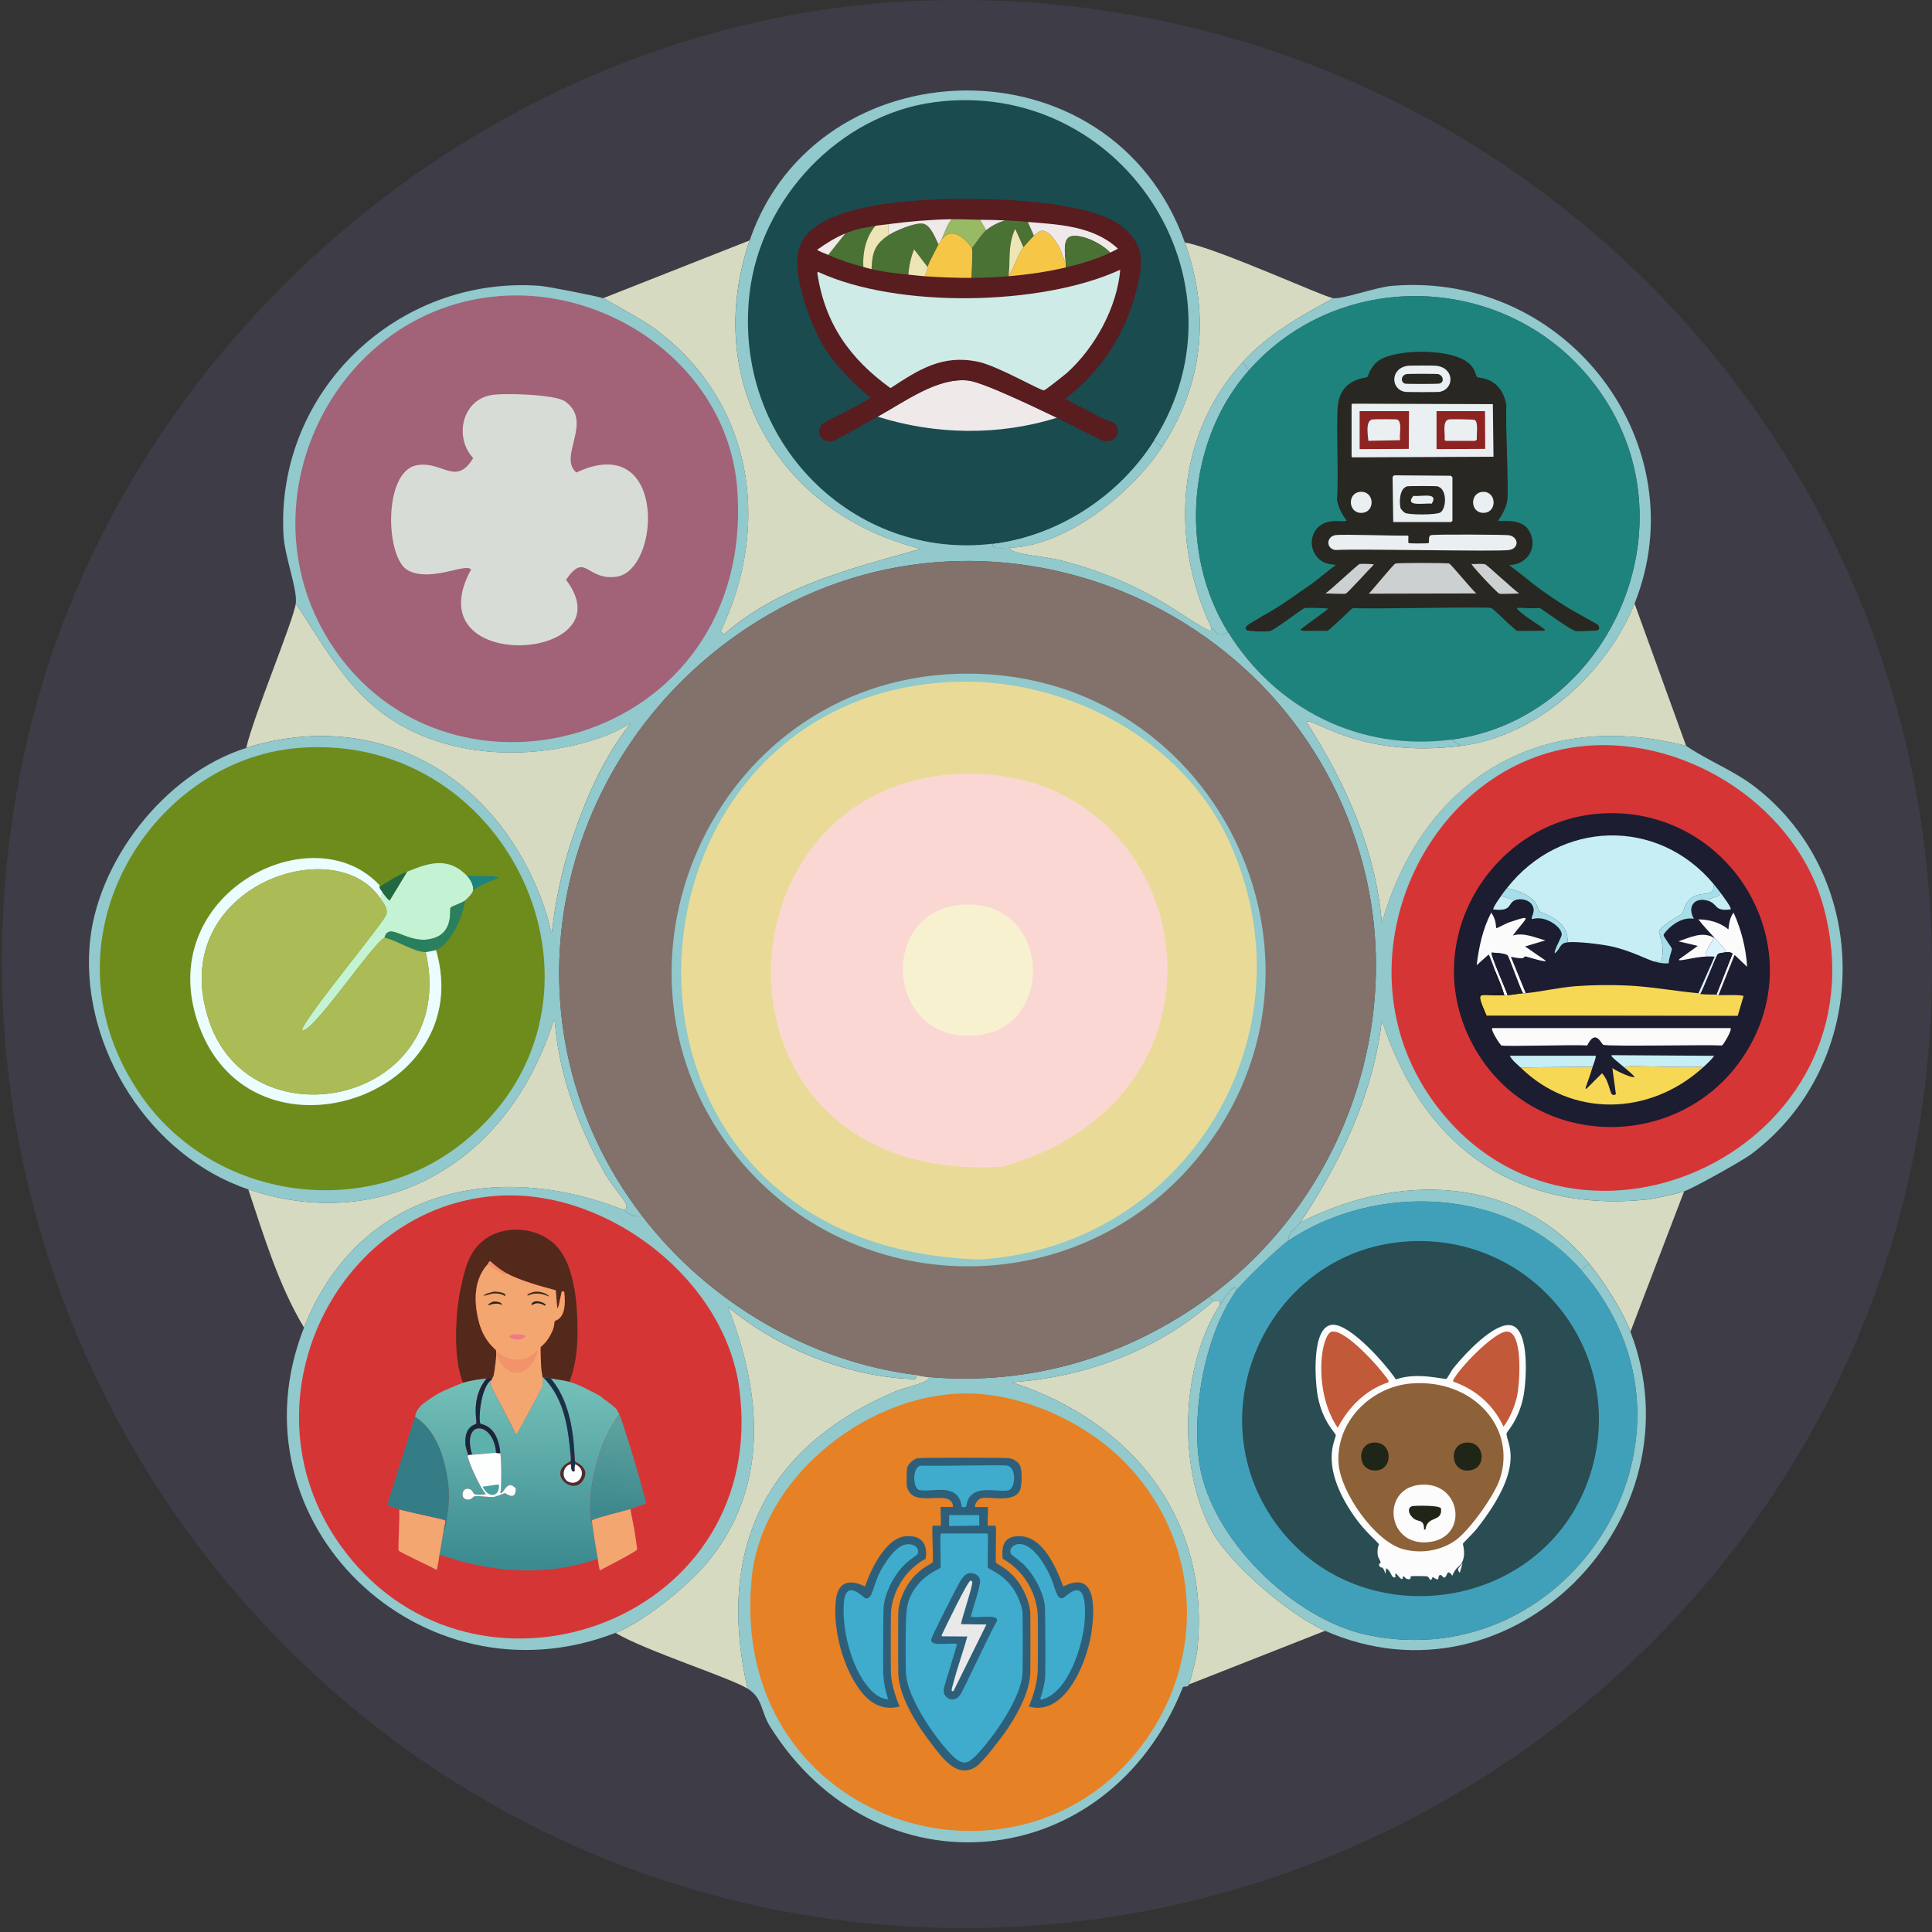 <?xml version="1.0" encoding="UTF-8"?>
<svg id="Calque_1" data-name="Calque 1" xmlns="http://www.w3.org/2000/svg" version="1.1" xmlns:xlink="http://www.w3.org/1999/xlink" viewBox="0 0 512 512"><rect x="0" y="0" width="512" height="512" fill="#333333" stroke="none"/>
  <defs>
    <style>
      .cls-1 {
        fill: #2d5f7b;
      }

      .cls-1, .cls-2, .cls-3, .cls-4, .cls-5, .cls-6, .cls-7, .cls-8, .cls-9, .cls-10, .cls-11, .cls-12, .cls-13, .cls-14, .cls-15, .cls-16, .cls-17, .cls-18, .cls-19, .cls-20, .cls-21, .cls-22, .cls-23, .cls-24, .cls-25, .cls-26, .cls-27, .cls-28, .cls-29, .cls-30, .cls-31, .cls-32, .cls-33, .cls-34, .cls-35, .cls-36, .cls-37, .cls-38, .cls-39, .cls-40, .cls-41, .cls-42, .cls-43, .cls-44, .cls-45, .cls-46, .cls-47, .cls-48, .cls-49, .cls-50, .cls-51, .cls-52, .cls-53, .cls-54, .cls-55, .cls-56, .cls-57, .cls-58, .cls-59, .cls-60, .cls-61 {
        stroke-width: 0px;
      }

      .cls-2 {
        fill: url(#Dégradé_sans_nom_37);
      }

      .cls-3 {
        fill: #f7d854;
      }

      .cls-4 {
        fill: #f17a84;
      }

      .cls-5 {
        fill: #fcfcfc;
      }

      .cls-6 {
        fill: #3e3c47;
      }

      .cls-7 {
        fill: #ddf3fb;
      }

      .cls-8 {
        fill: #abbb55;
      }

      .cls-9 {
        fill: #591c1f;
      }

      .cls-10 {
        fill: #99ba65;
      }

      .cls-11 {
        fill: #3b2e1f;
      }

      .cls-12 {
        fill: #1c1d31;
      }

      .cls-13 {
        fill: #8d6239;
      }

      .cls-14 {
        fill: #1f2517;
      }

      .cls-15 {
        fill: #ceebe7;
      }

      .cls-16 {
        fill: #22251e;
      }

      .cls-17 {
        fill: #d63536;
      }

      .cls-18 {
        fill: #91c9cc;
      }

      .cls-19 {
        fill: #194b4f;
      }

      .cls-20 {
        fill: #83716b;
      }

      .cls-21 {
        fill: url(#Dégradé_sans_nom_38);
      }

      .cls-22 {
        fill: #fbfbfb;
      }

      .cls-23 {
        fill: #e68125;
      }

      .cls-24 {
        fill: #206943;
      }

      .cls-25 {
        fill: #16324a;
      }

      .cls-26 {
        fill: #ebfdfe;
      }

      .cls-27 {
        fill: #f4a671;
      }

      .cls-28 {
        fill: #f6c746;
      }

      .cls-29 {
        fill: #347d87;
      }

      .cls-30 {
        fill: #cdd0d1;
      }

      .cls-31 {
        fill: #a26278;
      }

      .cls-32 {
        fill: #1e837d;
      }

      .cls-33 {
        fill: #282721;
      }

      .cls-34 {
        fill: #1d171b;
      }

      .cls-35 {
        fill: #f1936b;
      }

      .cls-36 {
        fill: #eaeff2;
      }

      .cls-37 {
        fill: #efe9e9;
      }

      .cls-38 {
        fill: #41a0b9;
      }

      .cls-39 {
        fill: #497234;
      }

      .cls-40 {
        fill: #4b2e2f;
      }

      .cls-41 {
        fill: #53291b;
      }

      .cls-42 {
        fill: #19273d;
      }

      .cls-43 {
        fill: #c4f3d4;
      }

      .cls-44 {
        fill: #3faccd;
      }

      .cls-45 {
        fill: #fdfefe;
      }

      .cls-46 {
        fill: #8e2422;
      }

      .cls-47 {
        fill: #c7eef5;
      }

      .cls-48 {
        fill: #47a1a0;
      }

      .cls-49 {
        fill: #d6dac1;
      }

      .cls-50 {
        fill: #d7ddd6;
      }

      .cls-51 {
        fill: #294d53;
      }

      .cls-52 {
        fill: #fbd7d4;
      }

      .cls-53 {
        fill: #29805f;
      }

      .cls-54 {
        fill: #c25938;
      }

      .cls-55 {
        fill: #5db1ac;
      }

      .cls-56 {
        fill: #e9db97;
      }

      .cls-57 {
        fill: #6e8c1c;
      }

      .cls-58 {
        fill: #e9e9e9;
      }

      .cls-59 {
        fill: #f7f1d0;
      }

      .cls-60 {
        fill: #a6deea;
      }

      .cls-61 {
        fill: #eee5b6;
      }
    </style>
    <linearGradient id="Dégradé_sans_nom_37" data-name="Dégradé sans nom 37" x1="137.17" y1="366.98" x2="136.52" y2="414.76" gradientUnits="userSpaceOnUse">
      <stop offset="0" stop-color="#73bfb8"/>
      <stop offset="1" stop-color="#3b8a8f"/>
    </linearGradient>
    <linearGradient id="Dégradé_sans_nom_38" data-name="Dégradé sans nom 38" x1="165.83" y1="378.21" x2="163.5" y2="401.35" gradientUnits="userSpaceOnUse">
      <stop offset="0" stop-color="#5ba19e"/>
      <stop offset="1" stop-color="#3d888d"/>
    </linearGradient>
  </defs>
  <path class="cls-6" d="M241.57.3c150.24-7.17,274.5,112.96,270.33,263.77-3.87,139.99-122.77,250.19-262.68,246.83C89.83,507.07-27.16,358.35,6.22,200.66,29.46,90.89,129.53,5.65,241.57.3Z"/>
  <g>
    <path class="cls-49" d="M198.65,63.72c-12.73,37.37,7.86,72.31,45.37,81.73-18.27,5.19-37.59,9.82-52.21,22.69l-.82-.82c13.85-28.97,8.28-62.26-18.86-81.18-1.29-.9-11.63-6.87-12.3-7.11q19.41-7.65,38.81-15.31Z"/>
    <path class="cls-49" d="M323.29,345.81c-10.41,15.9-11.24,43.29-2.19,59.86,4.92,9.01,20.74,22.42,30.07,26.51q-18.04,7.11-36.08,14.21c.63-1.74,2.01-7.37,2.19-9.02,3.71-34.59-17.23-60.73-49.2-71.07,19.53-1.28,38.84-8.48,53.57-21.59.59.26,1.9-.62,1.64,1.09Z"/>
    <path class="cls-49" d="M65.26,198.2c1.85-8.28,12.63-33.99,13.12-38.27,6.7,10.01,12.47,20.84,22.14,28.43,15.23,11.95,37.1,13.42,55.21,8.2,15.56-4.48,13.3-10.55,4.1,6.29-4.26,7.79-8.93,20.33-10.93,28.97-5.31,22.9.82,18.03-8.75-1.09-14.37-28.72-43.8-42.31-74.9-32.53Z"/>
    <path class="cls-49" d="M446.84,197.66c-38.88-9.96-69.84,9-80.64,47.01-1.58-19.33-9.57-37.11-19.95-53.3.93-1.88,13.57,9.79,41,6.29,20.06-2.56,38.51-19.21,45.92-37.72q6.83,18.86,13.67,37.72Z"/>
    <path class="cls-49" d="M446.3,315.74q-7.11,18.59-14.21,37.17c-2.24-5.83-6.96-13.18-10.93-18.04-19.28-23.62-50.82-24.09-76.54-10.93,10.84-16.33,19.27-33.93,21.59-53.57,10.59,32.82,34.82,51.02,69.97,47.56,2.17-.21,7.93-1.48,10.11-2.19Z"/>
    <path class="cls-49" d="M165.3,320.66c-34.08-13.54-70.44-5.13-84.74,31.16-6.77-11.3-10.59-24.19-14.76-36.63,32.18,10.83,62.27-3.55,76.54-33.62,7.18-15.13,2.8-15.26,6.56,1.09,2.23,9.69,6.51,19.82,11.48,28.43,3.05,5.29,7.42,8.57,4.92,9.57Z"/>
    <path class="cls-49" d="M242.93,364.39c.17.02.77.33,3.28.55-.13,1.67-5.88,2.49-9.02,3.83-34.61,14.77-47.41,42.04-39.09,78.72-5.07-3.07-26.89-9.95-34.99-14.76,7.45-2.9,18.88-12.19,24.05-18.31,16.84-19.96,14.87-45.03,5.74-68.06,13.44,11.19,32.34,18.72,49.75,19.13l.27-1.09Z"/>
    <g>
      <path class="cls-18" d="M307.99,118.39c-8.02,12.33-25.43,26.33-40.45,26.79-2.8.09-4.87.37-4.37-1.09,17.29-2.13,33.4-12.69,42.64-27.33l2.19,1.64Z"/>
      <path class="cls-49" d="M353.36,79.03c-8.82,4.78-17.23,9.47-24.05,16.95-17.82,19.53-19.28,47.24-8.2,70.52-.05-.02-.06.92-.82.55-7.27-3.55-16.36-12.68-39.36-18.59-4.61-1.18-12.93-1.44-13.39-3.28,15.03-.46,32.43-14.46,40.45-26.79,10.95-16.83,12.77-35.24,6.01-54.12,8.19,1.33,36.82,14.45,39.36,14.76Z"/>
    </g>
    <g>
      <path class="cls-18" d="M433.18,159.94c-7.42,18.51-25.86,35.16-45.92,37.72l-2.73-1.64c42.89-5.56,66.46-59.7,36.63-95.94-22.93-27.86-66.21-29.08-90.2-1.91l-1.64-2.19c6.82-7.48,15.24-12.17,24.05-16.95,2.43.3,11.26-2.92,15.58-3.28,46.93-3.86,80.93,42.53,64.23,84.19Z"/>
      <path class="cls-18" d="M330.95,98.16c-16.46,18.64-18.56,48.42-5.47,69.43-3.84,1.5-2.83-.43-4.37-1.09-11.08-23.28-9.62-50.99,8.2-70.52l1.64,2.19Z"/>
      <g>
        <path class="cls-32" d="M384.52,196.02c-24.09,3.12-46.31-8.01-59.04-28.43-13.1-21.01-11-50.79,5.47-69.43,24-27.17,67.27-25.94,90.2,1.91,29.83,36.24,6.26,90.38-36.63,95.94Z"/>
        <g>
          <path class="cls-33" d="M405.97,142.4c.92,4.01-2.01,7.26-6.02,7.35,1.26.99,2.57,1.95,3.82,2.95,1.43,1.14,2.79,2.28,4.28,3.36,2.29,1.66,4.67,3.24,7.06,4.74,2.44,1.54,7.93,4.41,8.27,4.74.43.42.64,1.17,0,1.5-.25.13-5.39.27-5.67.23-1.45-.22-7.9-5.06-9.61-6.13-5.78.28-7.65-.95-4.63,1.5,1.84,1.49,3.95,2.68,5.84,4.11.29.59-.41.36-1.39.41-.75.03-5.67.08-5.96,0-.14-.04-1.93-1.69-2.26-1.97-.67-.57-4.12-3.97-4.46-4.05-1.78-.44-31.88.34-36.68,0-.35.09-2.76,2.55-3.3,3.01-.47.41-3.19,2.95-3.41,3.01-.26.06-2.78,0-3.53,0-1.73-.01-3.94.22-3.59-.41,2.38-1.88,4.93-3.53,7.29-5.44-.86-.22-5.86-.28-6.31-.17-.54.13-7.96,5.89-9.26,6.13-.36.07-6.17.25-6.31-.52-.46-.99,2.19-2.03,4.28-3.41,3.77-2.03,7.28-4.47,10.76-6.94.88-.63,1.79-1.2,2.66-1.85,2.07-1.56,4.04-3.26,6.13-4.8,0-.32-3.47.34-5.44-2.84-1.27-2.05-1.2-4.57.23-6.54,2.58-3.56,7.9-1.7,8.1-2.43-1.24-1.6-2.16-3.44-2.55-5.44.49-5.88-.25-20.46.23-25,.78-7.27,7.32-7.25,7.81-7.58.23-.16.76-2.93,3.24-4.51,4.76-3.04,20.46-3.27,24.36,1.56,1.04,1.28,1.32,2.85,1.45,2.95.47.35,6.43-.16,7.81,7.46-.31,5.49.68,21.64.23,25.34-.18,1.47-1.46,4-2.43,5.21.19.67,7.55-1.48,8.91,4.46Z"/>
          <path class="cls-36" d="M369.46,125.96q7.52.06,15.04.12l.41.41v11.57l-.41.29h-15.28q-.09-5.99-.17-11.98l.41-.41Z"/>
          <g>
            <g>
              <g>
                <path class="cls-30" d="M369.81,149.34c.68-.2,13.55-.2,14.23,0,.52.15,6.13,7.13,7.23,7.93q-14.26.03-28.53.06c.94-.9,6.55-7.84,7.06-7.99Z"/>
                <path class="cls-30" d="M360.32,149.46c.24-.07,3.73-.06,3.76.17-1.01.95-6.94,7.56-7.46,7.7-.6.15-4.32-.07-5.38-.06,1.31-.79,8.51-7.65,9.08-7.81Z"/>
              </g>
              <path class="cls-30" d="M389.95,149.46c.94.1,2.97-.19,3.7.12.55.23,7.64,6.86,8.97,7.7-.96-.01-4.75.21-5.27.06-.52-.15-6.77-6.74-7.41-7.87Z"/>
            </g>
            <g>
              <path class="cls-36" d="M353.84,141.82c1.8-.3,15.7.21,19.33.12.18.13-.07,1.84.12,1.97.22.15,5.11.15,5.32,0,.22-.15-.2-1.86.58-2.08.99-.29,19.58-.14,20.6,0,2.69.38,2.92,3.51.12,3.93-3.24.49-38.93-.37-46.06,0-2.48-.4-2.36-3.54,0-3.93Z"/>
              <g>
                <path class="cls-36" d="M360.32,130.36c3.92-.46,4.26,5.26.69,5.55-3.73.31-4.05-5.16-.69-5.55Z"/>
                <path class="cls-36" d="M392.84,130.36c3.78-.3,4.01,5.37.46,5.55-3.72.19-3.88-5.28-.46-5.55Z"/>
                <g>
                  <path class="cls-36" d="M373.17,96.92c.46-.06,6.88-.06,7.41,0,5.02.57,4.86,6.34.81,6.94-.44.07-8.44.07-8.91,0-4.01-.55-4.16-6.32.69-6.94Z"/>
                  <path class="cls-33" d="M372.82,99.12c.4-.07,7.81-.07,8.22,0,1.42.25,1.88,2.22.35,2.55-.44.09-8.59.11-9.03,0-1.22-.31-1.17-2.26.46-2.55Z"/>
                </g>
                <g>
                  <path class="cls-36" d="M358.47,106.98q18.57.06,37.15.12l.17,13.94q-18.66.09-37.32.17l-.29-.17v-13.89l.29-.17Z"/>
                  <g>
                    <path class="cls-46" d="M360.32,108.95h13.08l-.06,10.01q-6.51.03-13.02.06v-10.07Z"/>
                    <path class="cls-36" d="M363.68,111.15c.32-.06,6.16-.07,6.48,0,1.58.35.59,4.22.87,5.5l-8.39.17c-.13-1.44-.85-5.29,1.04-5.67Z"/>
                  </g>
                  <g>
                    <path class="cls-46" d="M380.69,108.95h12.85l.06,10.01q-6.45.03-12.9.06v-10.07Z"/>
                    <path class="cls-36" d="M383.93,111.15c.46-.1,6.51-.02,6.83.12,1.15.5.44,4.02.64,5.15l-.41.41h-7.87l-.29-.29c.24-1.32-.73-4.98,1.1-5.38Z"/>
                  </g>
                </g>
                <g>
                  <path class="cls-33" d="M373.05,128.86c.38-.07,7.37-.07,7.75,0,2.81.52,2.55,5.9.93,6.94-1.08.69-8.22.68-9.37.12-.34-.17-1.13-.96-1.22-1.33-.34-1.57-.3-5.31,1.91-5.73Z"/>
                  <path class="cls-36" d="M374.56,131.4c1.81.32,6.87-1.14,4.86,2.08-1.7-.25-7.43,1-4.86-2.08Z"/>
                </g>
              </g>
            </g>
          </g>
        </g>
      </g>
    </g>
    <g>
      <path class="cls-19" d="M305.8,116.75c-9.25,14.64-25.35,25.21-42.64,27.33-36.79,4.52-69.14-26.97-64.51-66.42,2.94-25.02,23.77-47.22,48.93-50.57,49.44-6.58,85,47.24,58.22,89.66Z"/>
      <g>
        <path class="cls-37" d="M280.1,110.71c-15.35,4.81-32.22,4.55-47.53-.29,7.25-3.99,15.73-10.39,23.91-9.59,4.09.4,18.9,7.66,23.62,9.88Z"/>
        <g>
          <path class="cls-9" d="M280.1,110.71c-4.72-2.22-19.53-9.48-23.62-9.88-8.18-.8-16.66,5.6-23.91,9.59-1.86,1.03-11.06,6.39-12.14,6.54-3.29.45-4.17-3.09-2.47-4.65.53-.49,10.99-5.46,12.72-6.9-4.47-3.81-8.92-8.08-12.06-13.08-3.86-6.12-9.71-21.41-6.25-28.05,4.71-9.03,23.42-10.65,32.48-11.26,12.09-.82,42.92-.6,52.47,6.98,6.43,5.1,5.54,10.18,3.71,17.37-2.87,11.26-9.48,21.32-18.75,28.34,3.58,1.92,7.22,3.73,10.83,5.6.45.23,1.6.43,2.03.73,2.13,1.48.98,5.69-2.76,4.8-.67-.16-10.4-5.22-12.28-6.1Z"/>
          <g>
            <path class="cls-15" d="M296.88,71.47c-.84,9.96-6.69,20.65-14.1,27.32-.66.59-5.72,4.6-6.1,4.65-.94.13-12.21-6.45-17.44-7.56-9.48-2.01-15.68,2.02-23.25,6.98-10.81-7.81-17.46-17.21-19.4-30.59l.22-.22c20.8,9.71,59.19,9.09,80.08-.58Z"/>
            <path class="cls-39" d="M248.7,64.78c-.96,1.96-2.16,3.92-2.91,5.96l-3.56-4.65c-.84,2.14-1.34,4.4-1.53,6.69-3.89-.39-5.85-.61-9.74-1.45.16-4.34.8-6.59,4.51-9.01,1.86-1.22,7.02-3.38,9.08-3.05,2.05.32,3.35,3.88,4.14,5.52Z"/>
            <path class="cls-39" d="M272.39,58.82l1.6,3.63c-.16.14-2.58,2.8-2.76,3.05q-1.09-2.43-2.18-4.87c-2.09,4.47-1.26,9.05-1.74,11.99-.03.18.02.39,0,.58-3.32.28-6.55.43-9.88.44.09-1.3.39-7.24.15-7.85.96-1.3,2.65-3.82,3.78-4.8,1.35-1.16,3.25-2.08,4.94-2.62,2.18.1,3.96.26,6.1.44Z"/>
            <path class="cls-28" d="M257.57,65.8c.24.61-.05,6.55-.15,7.85-4.11,0-8.26-.15-12.35-.44.72-1.6.68-2.35.73-2.47.75-2.04,1.95-4,2.91-5.96.19-.38.54-.78.73-1.16,3.31-4.78,7.95,1.7,8.14,2.18Z"/>
            <path class="cls-28" d="M282.42,69.43c.03.48-.02.97,0,1.45-4.96,1.17-10.04,1.89-15.12,2.33.02-.19-.03-.4,0-.58.18.04.35-.07.44-.22,1.24-2.23,1.96-4.79,3.49-6.9.18-.25,2.6-2.91,2.76-3.05,1.52-1.29,2.16-1.87,4-.58.72.5,2.26,2.74,2.69,3.56.74,1.41,1.15,3.46,1.74,4Z"/>
            <path class="cls-39" d="M231.99,59.84c-2.53,3.01-3.42,7.04-3.2,10.9-3.28-.85-6.21-1.8-9.3-3.2l4.51-5.67c3.14-1.29,4.72-1.47,7.99-2.03Z"/>
            <path class="cls-37" d="M294.2,66.96c-2.03-2.29-7.27-4.93-10.25-4.36-2.48.48-1.66,5.02-1.53,6.83-.59-.54-1.01-2.59-1.74-4-.43-.82-1.97-3.06-2.69-3.56-1.84-1.29-2.48-.71-4,.58l-1.6-3.63c8.24.68,17.44,1.07,23.84,7.05-.01.13-1.76.95-2.03,1.09Z"/>
            <path class="cls-39" d="M294.2,66.96c-3.49,1.71-7.99,3.03-11.77,3.92-.02-.48.03-.97,0-1.45-.13-1.81-.95-6.35,1.53-6.83,2.97-.57,8.21,2.07,10.25,4.36Z"/>
            <path class="cls-10" d="M259.75,58.24l1.6,2.76c-1.13.97-2.82,3.5-3.78,4.8-.19-.48-4.83-6.96-8.14-2.18.9-1.82,1.4-3.91,2.76-5.52,2.53-.05,5.04.11,7.56.15Z"/>
            <path class="cls-61" d="M235.48,59.41v2.91c-3.71,2.43-4.34,4.67-4.51,9.01-.77-.17-1.44-.39-2.18-.58-.22-3.86.67-7.89,3.2-10.9,1.15-.2,2.33-.28,3.49-.44Z"/>
            <path class="cls-37" d="M252.19,58.1c-1.36,1.61-1.86,3.7-2.76,5.52-.19.38-.54.78-.73,1.16-.79-1.64-2.09-5.2-4.14-5.52-2.06-.32-7.22,1.83-9.08,3.05v-2.91c5.58-.74,11.08-1.19,16.71-1.31Z"/>
            <path class="cls-61" d="M245.8,70.74c-.05.13,0,.87-.73,2.47-1.47-.1-2.9-.29-4.36-.44.18-2.29.68-4.55,1.53-6.69l3.56,4.65Z"/>
            <path class="cls-37" d="M224,61.88l-4.51,5.67c-.36-.16-2.93-1.13-2.91-1.38,2.36-1.67,4.74-3.19,7.41-4.29Z"/>
            <path class="cls-37" d="M266.29,58.39c-1.69.53-3.6,1.46-4.94,2.62l-1.6-2.76c2.21.03,4.33.04,6.54.15Z"/>
            <path class="cls-61" d="M271.23,65.51c-1.53,2.11-2.25,4.68-3.49,6.9-.08.15-.25.26-.44.22.49-2.94-.35-7.53,1.74-11.99q1.09,2.43,2.18,4.87Z"/>
          </g>
        </g>
      </g>
    </g>
    <g>
      <path class="cls-18" d="M432.08,352.91c18.99,49.47-31.33,101.04-80.91,79.27-9.32-4.09-25.14-17.51-30.07-26.51-9.06-16.57-8.22-43.96,2.19-59.86,2.07-3.16,4.11-5.91,4.37-3.83-8.33,11.72-11.86,31.61-9.84,45.65,2.9,20.1,24.95,41.51,44.55,45.65,54.09,11.42,94.72-53.25,56.58-96.76l2.19-1.64c3.97,4.86,8.69,12.21,10.93,18.04Z"/>
      <path class="cls-18" d="M421.15,334.87l-2.19,1.64c-19.17-21.87-54.18-23.33-77.63-7.65.54-3.1,1.86-2.79,3.28-4.92,25.72-13.16,57.25-12.68,76.54,10.93Z"/>
      <g>
        <path class="cls-38" d="M418.96,336.51c38.14,43.51-2.49,108.18-56.58,96.76-19.6-4.14-41.66-25.55-44.55-45.65-2.02-14.04,1.51-33.92,9.84-45.65,1.53-2.15,11.36-11.58,13.67-13.12,23.45-15.68,58.46-14.22,77.63,7.65Z"/>
        <g>
          <path class="cls-51" d="M373.58,328.95c33.85-1.72,58.75,31.04,47.36,63.22-12.5,35.3-60.92,41.79-82.82,11.59-21.74-29.98-1.5-72.94,35.46-74.81Z"/>
          <path class="cls-5" d="M387.61,414.22l-.76,2.59c-1.02-1.18-.08-1.31.76-2.59Z"/>
          <g>
            <path class="cls-5" d="M352.99,351.07c4.73-.4,14.35,10.56,16.93,14.49,5.67-2.04,12.79.09,13.42-.15.18-.07,1.12-1.98,2.06-3.13,2.7-3.31,10.52-11.88,15.02-11.06,5.14.94,4.05,15.32,3.28,18.99-1.32,6.33-4.32,9.09-4.42,9.61-.44,2.26,5.84,7.93-7.93,25.32-1.14,1.44-3.6,3.7-3.66,3.97-.06.27.99,2.99-.46,5.34-.37.6-1.46.88-2.36,3.13-1.9-2.82-1.15,2.23-2.9-.15-1.5-.34.18,2.32-2.29.46-.74,1.84-.65.09-1.53-.15-.21-.06-4.1-.12-4.27,0-.22.15.37,1.19-1.22.61-.41-.15-.76-1.36-.99.08-.58.53-2.32-3.06-1.83-.46-1.22.5-1.09-1.75-2.52-2.36l-.15,1.53c-.72-2.35-1.1-1.55-1.37-1.83-.81-.83.08-1.07.08-1.14-.03-.66-.66-1.31-.76-1.98-.27-1.86.32-2.75.31-2.9-.07-.49-3.56-3.15-6.56-7.47-9.54-13.74-4.76-20.36-4.88-21.51-.06-.56-3.41-3.44-4.73-10.07-.74-3.72-1.87-18.67,3.74-19.14Z"/>
            <path class="cls-54" d="M352.99,352.9c3.6-.67,13.04,9.88,15.02,13.04l-.08.38c-6.08,2.04-10.47,6.48-13.42,12.05-3.62-5.24-4.85-12.75-4.19-18.99.15-1.46.94-6.16,2.67-6.48Z"/>
            <path class="cls-54" d="M399.05,352.9c4.72-.58,3.73,13.66,2.97,17.16-.54,2.49-1.97,5.99-3.58,8.01-2.63-5.7-7.34-9.86-13.27-11.9l-.08-.38c1.73-3.39,10.63-12.48,13.96-12.89Z"/>
            <g>
              <path class="cls-13" d="M374.04,366.63c16.27-1.28,28.01,11.72,23.41,25.4-1.46,4.34-8.05,13.62-11.82,16.24-3.96,2.76-9.07,3.52-13.73,2.29-7.54-1.99-16.6-15.09-17.16-22.65-.82-11.06,8.53-20.43,19.29-21.28Z"/>
              <path class="cls-14" d="M388.22,382.34c4.98-.73,5.94,6.04,1.98,7.17-5.63,1.61-6.64-6.48-1.98-7.17Z"/>
              <path class="cls-14" d="M363.67,382.34c5.31-.74,5.72,6.75,1.37,7.32-5.27.69-5.7-6.72-1.37-7.32Z"/>
              <g>
                <path class="cls-5" d="M376.48,393.47c10.65-.82,12.72,13.4,2.9,15.1-11.92,2.06-13.74-14.26-2.9-15.1Z"/>
                <path class="cls-14" d="M374.34,399.12c.38-.09,7.32-.32,7.55.69.37,3.7-3.66,1.73-4.12,5.49l-.38.08c.02-2.76-1.33-2.05-2.44-2.75-1.65-1.04-2.22-3.12-.61-3.51Z"/>
              </g>
            </g>
          </g>
        </g>
      </g>
    </g>
    <g>
      <path class="cls-18" d="M165.3,320.66c.24.1,1.99,2.12,4.92,1.64,17.51,22.82,44.3,38.6,72.71,42.09l-.27,1.09c-17.4-.41-36.31-7.95-49.75-19.13,9.13,23.04,11.1,48.1-5.74,68.06-5.17,6.13-16.61,15.42-24.05,18.31-51.35,19.96-102.91-29.22-82.55-80.91,14.3-36.29,50.65-44.7,84.74-31.16Z"/>
      <path class="cls-17" d="M133.32,316.83c28.39-1.1,58.79,22.53,62.59,51.11,8.09,60.8-66.87,88.5-102.78,45.37-31.87-38.27-4.87-94.75,40.18-96.49Z"/>
      <g>
        <g>
          <path class="cls-41" d="M146.84,329.61c2.9,2.67,4.28,6.68,5.08,10.42.65,3.02.87,5.44,1.02,8.51.29,5.95.14,12.04-2.03,17.66-1.12-.32-3.63-.67-4.96-.89-.1-.02-.27-.4-1.91-.25h-.25c0-.2-.34-1.79-.38-2.73-.04-.88-.24-5-.13-5.34.09-.26,1.8-1.16,3.18-4.45.47-1.11.45-2.31.51-2.41.22-.4,3.46-.27,2.54-7.88h-.64c-1.32,6.23-1.09,5.61-1.59-.32-3.94-1.05-9.67-2.63-13.15-4.58-1.54-.87-2.95-1.99-4.26-3.18-.64.52-.54.73-.57.76-3.75,4.07-3.74,9.72-2.54,14.81,1.38,5.85,4.57,7.67,4.7,8.13.24.83-.37,5.48-.64,6.61-.14.58-.49.9-.51.95,0-.61-.99-.17-1.4-.13-2.02.23-4.28.55-6.23,1.14-2.1-5.44-2.03-12.91-1.53-18.68.23-2.67.68-5.27,1.27-7.88.81-3.58,1.76-7.16,4.32-9.91,5.08-5.47,14.71-5.33,20.08-.38Z"/>
          <g>
            <path class="cls-35" d="M134.13,337.37c.02.15.02.3-.19.25-.76-.15-3.86-1.92-4.64-2.67.03-.04-.06-.24.57-.76,1.31,1.19,2.71,2.31,4.26,3.18Z"/>
            <g>
              <path class="cls-27" d="M134.13,337.37c3.48,1.95,9.21,3.53,13.15,4.58.5,5.93.27,6.55,1.59.32h.64c.92,7.61-2.33,7.48-2.54,7.88-.06.11-.04,1.3-.51,2.41-1.38,3.29-3.09,4.19-3.18,4.45-.12.34.09,4.45.13,5.34.04.94.37,2.53.38,2.73.02.53.06,1.95,0,2.22-.15.71-5.91,11.13-6.8,12.77l-.57-.44c-.66-2.05-6.42-11.97-6.48-12.96-.03-.49.26-.67.38-1.08.01-.04-.01-.09,0-.13.02-.05.37-.37.51-.95.26-1.12.88-5.78.64-6.61-.13-.46-3.32-2.28-4.7-8.13-1.2-5.09-1.21-10.73,2.54-14.81.78.75,3.88,2.52,4.64,2.67.21.04.21-.1.19-.25Z"/>
              <g>
                <path class="cls-35" d="M142.2,357.95l.32.06c-.87,3.11-3.34,6.75-7.05,5.53-1.5-.49-4.5-3.62-3.56-5.34,2.94,2.73,7.59,2.97,10.29-.25Z"/>
                <path class="cls-4" d="M136.61,353.63c.58-.04,3.03.03,2.61.57-1.62,1.98-6.75-.29-2.61-.57Z"/>
                <path class="cls-11" d="M130.77,342.32c1.47-.14,3.75.47,3.05,1.14-.89-.61-2.26-.76-3.3-.64-.16.02-4,1.21-1.53,0,.1-.05,1.69-.5,1.78-.51Z"/>
                <path class="cls-11" d="M141.7,342.32c1.31-.13,2.89.27,3.88,1.21-.14.27-2.63-1.59-5.66-.19-.75-.2,1.11-.95,1.78-1.02Z"/>
                <path class="cls-16" d="M141.95,344.86c1.24-.17,3.37.92,2.41,1.14-2.3-1.37-3.29-.01-3.43-.13-.35-.52.6-.96,1.02-1.02Z"/>
                <path class="cls-16" d="M130.51,344.99c.71-.15,2.33-.06,2.61.83-2.72-1.15-4.61,1.15-3.37-.44.32-.06.71-.37.76-.38Z"/>
              </g>
            </g>
          </g>
        </g>
        <g>
          <path class="cls-2" d="M144.05,365.07c5.63,5.82,6.54,13.5,7.24,21.16.09,1-.13,1.03-.13,1.08-6.49,2.97.57,9.22,3.3,5.02,1.96-3.01-1.13-4.41-1.65-4.77-.22-.15-.36-.14-.38-.19-.44-1.09.34-14.16-6.48-22.05,1.33.22,3.83.57,4.96.89,2.78.79,5.71,2.45,8.26,3.81.41.53,3.38,2.41,4.19,3.43.21.27.59,1.04.76,1.4-5.43,6.99-8.59,19.67-7.5,28.28.01.1.25.17.25.19.44,3.24,1,6.55,1.53,9.79-13.85,4.82-28.24,3.68-41.94-1.14.41-2.24.79-4.49,1.14-6.74.21.1.36-.35.38-.44,1.16-6.05,1.38-9.93,0-16.01-1.16-5.09-3.43-10.42-8.01-13.28.13-.33.07-1.3,1.4-2.8.8-.9,3.93-2.94,5.08-3.56.93-.5,5.34-2.4,6.23-2.67,1.95-.59,4.2-.92,6.23-1.14-4.16,4.99-2.51,11.28-2.67,11.88-.11.42-3.16.46-2.92,5.34.06,1.24.62,2.51.76,3.11,0,.02-.24,0-.13.44.59,2.23,3.19,8.06,4.83,9.91-4.37.49-2.95-.61-4-1.21-2.19-1.23-3.03,2.11-1.27,2.54,1.37.34,1.9-.73,2.03-.76,1.13-.32,4.03.28,5.34.13.41-.05,2.77-1.02,2.92-1.02.22,0,2.9,2.29,2.86-1.21-1.95-2.29-3.06.54-3.37.83-1.17,1.08-.58-.28-.57-.44.12-3.11.18-6.63-.13-9.72-.78-7.84-5.12-7.48-5.34-7.94-.47-1,0-9.52,3.05-11.63-.12.41-.41.59-.38,1.08.06.99,5.82,10.92,6.48,12.96l.57.44c.89-1.64,6.65-12.06,6.8-12.77.06-.28.02-1.7,0-2.22h.25Z"/>
          <path class="cls-27" d="M117.61,405.23c-.36,2.25-.74,4.5-1.14,6.74-.1.54-.53,3.97-.83,4.07-1.09-.78-9.76-4.63-9.98-5.15-.26-.61.34-8.99.13-10.74,0,0,.14.03.13-.13,2.09.63,11.33,2.54,11.88,2.8.55.25-.03,1.42-.19,2.41Z"/>
          <path class="cls-27" d="M167.05,399.89c.44,2.56,1.06,5.18,1.4,7.75.06.43.42,2.84.38,2.99-.14.55-8.73,4.93-9.85,5.53-.14-.06-.51-2.67-.57-3.05-.53-3.23-1.09-6.54-1.53-9.79.02-.18-.03-.4,0-.44.31-.46,8.89-2.59,10.17-2.99Z"/>
          <path class="cls-29" d="M117.61,405.23c.16-.99.74-2.16.19-2.41-.55-.26-9.79-2.16-11.88-2.8-.45-.14-3.25-.99-3.3-1.21.33-.7.43-1.49.64-2.22.3-1.06.81-2.31,1.14-3.43.93-3.11,1.93-6.19,2.92-9.28.9-2.79,1.61-5.65,2.67-8.39,4.58,2.86,6.85,8.19,8.01,13.28,1.38,6.09,1.16,9.96,0,16.01-.02.09-.17.54-.38.44Z"/>
          <path class="cls-21" d="M166.29,381.21c1.03,3.17,1.99,6.45,2.92,9.66.44,1.51.88,3.05,1.27,4.58.13.5.87,2.74.76,2.99-1.38.52-2.79,1.02-4.19,1.46-1.28.4-9.86,2.53-10.17,2.99-.03.04.02.27,0,.44,0-.02-.24-.09-.25-.19-1.09-8.6,2.07-21.28,7.5-28.28.61,1.25,1.64,4.75,2.16,6.35Z"/>
          <path class="cls-55" d="M131.47,385.02c-.94,0-4.33.39-6.35.51-2.91-9.68,5.79-8.85,6.35-.51Z"/>
          <g>
            <path class="cls-42" d="M130.32,365.45s.01.09,0,.13c-3.04,2.11-3.52,10.63-3.05,11.63.22.47,4.56.1,5.34,7.94-.79.09-1.09-.13-1.14-.13-.56-8.34-9.26-9.17-6.35.51-.36.02-.67-.02-1.02.13-.14-.61-.7-1.87-.76-3.11-.24-4.87,2.81-4.92,2.92-5.34.16-.61-1.49-6.89,2.67-11.88.41-.05,1.39-.48,1.4.13Z"/>
            <g>
              <path class="cls-45" d="M132.61,385.15c.31,3.09.25,6.61.13,9.72,0,.16-.6,1.52.57.44.31-.29,1.42-3.12,3.37-.83.04,3.49-2.63,1.21-2.86,1.21-.15,0-2.51.97-2.92,1.02-1.3.15-4.21-.45-5.34-.13-.13.04-.66,1.1-2.03.76-1.76-.43-.92-3.77,1.27-2.54,1.06.59-.36,1.7,4,1.21-1.64-1.85-4.24-7.68-4.83-9.91-.12-.44.13-.42.13-.44.35-.14.66-.11,1.02-.13,2.03-.11,5.42-.51,6.35-.51.06,0,.36.22,1.14.13Z"/>
              <path class="cls-48" d="M131.91,393.41l.32.06c.27,3.31-2.91,3.69-4.32.51l4-.57Z"/>
            </g>
          </g>
          <g>
            <path class="cls-25" d="M145.95,365.32c6.82,7.89,6.04,20.96,6.48,22.05.02.05.16.04.38.19-.58-.08-.3.21-.38.51-.17.64-.14,1.2-.13,1.84-1.1.4-.93-1.08-1.02-1.84-.04-.34-.11-.58-.13-.76,0-.05.22-.08.13-1.08-.7-7.66-1.61-15.34-7.24-21.16,1.64-.14,1.81.24,1.91.25Z"/>
            <path class="cls-40" d="M151.29,388.07c-2.14.3-2.64,3.64-.7,4.58,3.11,1.49,5.34-3.16,1.84-4.58.08-.3-.2-.59.38-.51.52.36,3.61,1.76,1.65,4.77-2.73,4.2-9.79-2.05-3.3-5.02.02.18.09.42.13.76Z"/>
            <path class="cls-45" d="M151.29,388.07c.09.76-.08,2.24,1.02,1.84-.01-.65-.04-1.2.13-1.84,3.49,1.42,1.26,6.07-1.84,4.58-1.94-.93-1.44-4.28.7-4.58Z"/>
          </g>
        </g>
      </g>
    </g>
    <g>
      <path class="cls-18" d="M321.65,344.71c-14.73,13.11-34.04,20.31-53.57,21.59,31.97,10.34,52.91,36.48,49.2,71.07-.18,1.65-1.56,7.28-2.19,9.02-.37,1.02-1.4.22-1.64.82-19.96,49.97-81.19,55.33-109.34,10.39-2.55-4.07-1.93-7.64-6.01-10.11-8.32-36.68,4.48-63.95,39.09-78.72,3.14-1.34,8.89-2.15,9.02-3.83,26.86,2.31,52.65-5.33,74.35-21.32.04.26,1.02,1.06,1.09,1.09Z"/>
      <path class="cls-23" d="M254.14,369.31c15.01-.65,31.86,6.62,42.64,16.95,22.21,21.28,23.62,54.88,4.1,78.45-34.37,41.49-107.88,17.08-101.68-46.47,2.55-26.1,29.19-47.81,54.94-48.93Z"/>
      <g>
        <g>
          <path class="cls-1" d="M239.82,407.14c4.2-.45,6.14,1.86,5.48,5.95-5.18,2.75-8.74,8.31-9.18,14.15-.08,1.05-.08,15.36,0,16.49.21,2.94,1.2,5.8,2.25,8.53-4.44,1.15-7.88-.89-10.49-4.4-4.57-6.14-7.2-16.24-6.37-23.8.53-4.87,3.63-5.7,7.73-3.61,1.45-4.38,5.4-12.75,10.59-13.3Z"/>
          <path class="cls-44" d="M240.01,409.3c2.54-.37,3.73,1.2,3.14,2.58-.12.28-2.29,1.43-4.12,3.47-2.44,2.71-4.56,6.94-4.87,10.59-.1,1.19-.18,16.28-.09,17.8.13,2.22.58,4.46,1.31,6.56-1.81.06-3.73-1.42-4.97-2.81-4.84-5.48-7.39-15.81-6.75-22.95.57-6.27,5.26-1.08,5.67-.98,1.86.43,1.98-3.02,3.61-6.42,1.13-2.37,4.26-7.42,7.07-7.82Z"/>
        </g>
        <g>
          <path class="cls-1" d="M269.24,407.14c6.86-.79,10.57,8.08,12.55,13.3,9.14-4.65,8.25,6.69,7.45,12.23-1.06,7.35-6.81,22.36-16.58,19.58,1.25-3,2.15-6.11,2.34-9.37.09-1.43.09-13.94,0-15.18-.43-6.01-3.98-11.7-9.28-14.62-.28-2.92.05-5.55,3.51-5.95Z"/>
          <path class="cls-44" d="M269.89,409.2c3.72-.29,7.04,5.47,8.39,8.39,1.39,3.02,1.63,6.3,3.33,5.95.89-.18,6.62-7.31,5.86,5.76-.37,6.37-4.34,19.54-11.57,21.13l-.23-.23c.64-1.8,1.17-3.9,1.31-5.81.12-1.61.06-17.73-.09-18.93-.45-3.6-2.75-7.87-5.25-10.49-1.33-1.4-3.64-2.92-3.75-3.19-.57-1.41.72-2.48,2.01-2.58Z"/>
        </g>
        <g>
          <path class="cls-1" d="M243.28,386.44c1.2-.19,23.06-.16,24.27,0,1,.14,2.32,1.01,2.76,1.92.6,1.24.58,5.52-.09,6.75-1.78,3.24-7.64,1.4-10.17,1.92-.72.15-1.8,1.47-1.64,2.3.11.16,3.26-.06,3.37.09.14.2-.14,4.67,0,4.87.11.15,1.95-.06,2.06.09.28.4-.07,9.25.09,9.74.11.32,2.8,1.32,5.25,4.22,1.89,2.24,3.58,5.89,3.84,8.81.07.83.08,15.57,0,16.58-.38,4.96-3.18,10.15-5.9,14.24-1.45,2.17-6.49,8.88-8.39,10.17-5.04,3.42-9.02-2.32-11.76-5.86-3.76-4.86-8.43-12.05-8.9-18.27-.08-1.02-.07-16.29,0-17.15.26-2.96,1.83-6.36,3.75-8.62,2.47-2.92,5.24-3.89,5.34-4.22.26-.83-.28-9.26,0-9.65.11-.15,2.05.06,2.15-.09.14-.2-.14-4.67,0-4.87.14-.19,3.16.15,3.28-.19-.56-4.72-8.98.07-11.62-3.84-.22-.32-.6-1.14-.66-1.5-.08-.53-.03-4.38.09-4.87.27-1.1,1.74-2.4,2.86-2.58Z"/>
          <path class="cls-44" d="M244.03,388.4c3.81.21,21.25-.27,22.86,0,2.56.43,2.3,6.16.28,6.56-2.71.54-8.11-1.33-10.26,1.83-1.32,1.93-.11,2.87-2.01,2.58-.9-6.75-7.92-3.77-11.24-4.5-1.85-.41-1.92-6.16.37-6.46Z"/>
          <path class="cls-44" d="M251.53,401.52h7.96l.05,2.76q-4.01.07-8.01.14v-2.9Z"/>
          <g>
            <path class="cls-44" d="M249.37,406.39h12.37c.2,1.48-.11,8.58.05,9.04.13.4,3.82,1.53,6.56,5.34,1.08,1.5,2.43,4.55,2.62,6.37.09.82.09,15.6,0,16.58-.54,6.2-6.92,15.5-11.06,20.14-3.33,3.74-4.56,4.55-8.15.75-4.31-4.56-10.99-14.36-11.62-20.61-.18-1.78-.15-9.51-.09-11.81.12-5.11-.14-8.44,3.47-12.55,2.54-2.9,5.6-3.88,5.72-4.22.22-.65-.27-8.86.14-9.04Z"/>
            <g>
              <path class="cls-1" d="M256.96,416.89c1.16-.14,2.58.57,2.76,1.83.22,1.47-2,7.78-2.44,9.74,2.41.4,7.38-.79,6.93,1.12-1.78,3-8.94,18.42-9.74,19.58-1.59,2.3-4.56,1.05-4.4-1.41.04-.65,3.11-10.21,3.56-12.09-2.56-.41-7.06.85-6.84-1.22.09-.85,7.1-14.49,7.59-15.27.58-.93,1.38-2.15,2.58-2.3Z"/>
              <path class="cls-58" d="M257.24,418.85l.42.33c.24.79-2.74,9.62-3,11.24l6.75.09q-4.36,8.81-8.71,17.61c-.87.38-.41-.77-.09-1.97,1.09-4.19,2.59-8.29,3.75-12.46l-6.7-.05-.14-.23c.77-1.64,6.91-14.48,7.73-14.57Z"/>
            </g>
          </g>
        </g>
      </g>
    </g>
    <path class="cls-18" d="M314,64.27c6.76,18.88,4.94,37.29-6.01,54.12l-2.19-1.64c26.78-42.41-8.78-96.23-58.22-89.66-25.16,3.35-45.99,25.55-48.93,50.57-4.63,39.45,27.72,70.94,64.51,66.42-.5,1.46,1.57,1.18,4.37,1.09.46,1.84,8.79,2.1,13.39,3.28,23,5.91,32.09,15.03,39.36,18.59.76.37.77-.57.82-.55,1.54.66.53,2.59,4.37,1.09,12.73,20.42,34.95,31.55,59.04,28.43l2.73,1.64c-27.43,3.51-40.07-8.17-41-6.29,10.38,16.2,18.37,33.97,19.95,53.3,10.79-38.02,41.75-56.97,80.64-47.01,5.91,4.02,12.61,6.52,18.31,10.93,31.43,24.33,30.73,73.58-1.09,97.31-2.43,1.81-15.55,9.13-17.77,9.84-2.18.7-7.94,1.97-10.11,2.19-35.16,3.46-59.38-14.74-69.97-47.56-2.32,19.64-10.75,37.25-21.59,53.57-1.42,2.13-2.74,1.82-3.28,4.92-2.31,1.54-12.14,10.97-13.67,13.12-.26-2.08-2.3.66-4.37,3.83.26-1.71-1.05-.84-1.64-1.09-.07-.03-1.05-.84-1.09-1.09,34.13-25.15,50.81-69.37,41.55-110.7-16.34-72.94-101.57-108.13-164.28-66.42-52.17,34.7-66.3,105.38-27.61,155.8-2.93.48-4.68-1.54-4.92-1.64,2.5-1-1.87-4.28-4.92-9.57-4.97-8.6-9.25-18.74-11.48-28.43-3.76-16.35.62-16.23-6.56-1.09-14.26,30.07-44.36,44.45-76.54,33.62-26.02-8.75-44.03-37.2-42.09-64.23,1.6-22.43,19.93-45.95,41.55-52.75,31.1-9.79,60.52,3.8,74.9,32.53,9.57,19.13,3.44,24,8.75,1.09,2-8.64,6.67-21.18,10.93-28.97,9.2-16.84,11.46-10.77-4.1-6.29-18.12,5.22-39.98,3.75-55.21-8.2-9.67-7.59-15.44-18.41-22.14-28.43.45-3.96-2.97-12.38-3.28-18.31-1.96-38.05,30.39-68.72,68.06-65.87,1.92.14,15.11,2.72,16.67,3.28.67.24,11.01,6.2,12.3,7.11,27.14,18.92,32.71,52.21,18.86,81.18l.82.82c14.62-12.86,33.94-17.5,52.21-22.69-37.52-9.42-58.1-44.36-45.37-81.73,17.6-51.67,95.63-54.52,115.35.55Z"/>
    <g>
      <path class="cls-31" d="M132.23,78.48c30.39-2.44,60.82,19.79,63.14,51.11,5.07,68.57-79.52,90.24-109.34,38.27-21.23-37.01,3.43-85.95,46.19-89.38Z"/>
      <path class="cls-50" d="M130.04,104.72c3.28-.62,17.03-.23,19.68,1.64,7.68,5.41-1.96,14.58,3.01,18.86,24.15-11.3,22.39,25.97,10.66,27.61-8.03,1.12-8.16-6.77-13.39.82,16.6,21.7-40.58,25.49-25.15-2.73-1.47-1.82-10.57,3.43-16.67.27-6.09-3.15-6.68-26.15,2.19-27.88,6.83-1.33,10.39,5.73,15.03-1.91-5.03-5.4-3.07-15.22,4.65-16.67Z"/>
    </g>
    <g>
      <path class="cls-17" d="M420.33,197.66c27.31-2.33,56.2,16.49,63.14,43.46,16.18,62.82-65.28,101.41-102.78,51.93-28.22-37.24-2.84-91.78,39.63-95.4Z"/>
      <g>
        <path class="cls-12" d="M425.07,215.54c33.07-1.51,54.97,34.07,38.19,62.46-16.39,27.74-57.22,27.68-72.8-.85-15.15-27.75,5.13-60.27,34.61-61.61Z"/>
        <g>
          <path class="cls-22" d="M395.5,272.45h63.06c.68.27-1.88,4.51-2.22,4.61-3.98-.23-29.95.32-31.44-.17-.53-.18-2.04-4.43-4.27.17-3.17-.26-21.64.34-22.73,0-.33-.1-3.08-4.34-2.39-4.61Z"/>
          <path class="cls-22" d="M404.3,263.22c-.22.02-.46-.02-.68,0-.82-1.27-3.71-9.62-4.1-10-.64-.62-3.19-.7-4.19-.77-.52.3,3.94,10.22,4.19,11.28-.28.02-.57-.01-.85,0-.63-2.16-1.55-4.24-2.39-6.32-.23-.56-1.56-4.39-1.79-4.44q-1.58,1.41-3.16,2.82c.58-4.79,1.62-9.66,3.85-13.93,1.46,1.94,1.19,3.97,1.37,4.1.15.11,2.34-1.17,3.42-1.54,6.81-2.31,4.37-1.16.94,3.5,2.9-.89,5.81.56,8.63,1.28l-5.38,1.62q2.73,1.88,5.47,3.76c.13.62-5.1-1.14-5.38-1.11-.83.08.5.98-3.85.09q1.97,4.83,3.93,9.66Z"/>
          <g>
            <path class="cls-3" d="M451.13,283.05c-14.06,12.6-34.44,13.22-48.19-.17q9.57-.09,19.14-.17c-2.23,7.36-3.61,7.64,2.48,1.71,2.56,2.89,1.75,6.75,3.67,5.55l-.94-6.92c.67.58,5.45,2.89,5.9,2.31-.83-.92-1.81-1.66-2.73-2.48.27-.15,1.37-.34,1.62-.34,6.32.04,12.65.35,18.97.17l.09.34Z"/>
            <path class="cls-47" d="M451.13,283.05l-.09-.34c-6.32.18-12.65-.13-18.97-.17-.25,0-1.35.19-1.62.34-1.28-1.13-3.89-3.04-3.33-3.25q13.59.09,27.17.17c-.9,1.21-2.04,2.25-3.16,3.25Z"/>
            <path class="cls-47" d="M422.07,282.7q-9.57.09-19.14.17c-.99-.97-2.16-1.8-2.82-3.08h22.73c.3.17-.65,2.51-.77,2.91Z"/>
          </g>
          <g>
            <path class="cls-22" d="M455.4,263.73c-.68-.02-.49-.17-.51-.17q2.14-5.43,4.27-10.85c-.74-.55-1.59-.38-2.39-.26l.68-.43c-.99-1.31-2.17-2.45-3.25-3.67-1.38-1.56-2.86-3.03-4.1-4.7,2.87.01,5.72.82,7.95,2.65.16-1.54.38-3.16,1.37-4.44,2.05,4.51,3.28,9.45,3.59,14.36l-3.33-3.16q-2.14,5.34-4.27,10.68Z"/>
            <g>
              <path class="cls-22" d="M454.2,248.53c-.46,1.14-3.18,4.69-1.88,4.96-3.37.06-8.2,1.64-7.26.68q2.44-1.75,4.87-3.5l-5.13-1.2c3.01-1.01,6.37-2.77,9.4-.94Z"/>
              <path class="cls-7" d="M456.77,252.46c-.49.08-1.18.1-1.54.43-.42.39-3.79,9.2-4.61,10.51-.69-.06-.49-.17-.51-.17q2.14-4.83,4.27-9.66c-.12-.16-1.71-.09-2.05-.09-1.3-.26,1.42-3.82,1.88-4.96v-.17c1.08,1.22,2.26,2.37,3.25,3.67l-.68.43Z"/>
            </g>
          </g>
          <g>
            <path class="cls-3" d="M450.1,263.22s-.18.11.51.17c2.06.18,2.87.11,4.27.17.03,0-.16.15.51.17.85.03,6.5-.2,6.66.26q-.77,2.61-1.54,5.21h-66.56c-3.16-7.45-2.16-5.11,4.7-5.47.28-.01.57.02.85,0,1.36-.09,2.75-.38,4.1-.51.22-.02.46.02.68,0,4.47-.46,8.92-1.55,13.42-1.88,4.4-.32,9.1-.37,13.5-.17,6.31.28,12.59,1.47,18.88,2.05Z"/>
            <path class="cls-34" d="M396.27,257.41c.84,2.08,1.77,4.16,2.39,6.32-6.86.36-7.86-1.98-4.7,5.47h66.56q-33.45.09-66.9.17c-.51-.17-2.01-5.2-1.62-5.9q3.16-.26,6.32-.51-1.2-2.65-2.39-5.3l.34-.26Z"/>
          </g>
          <g>
            <path class="cls-47" d="M454.03,234.17c.68,4.65-4.33.74-7.18,5.38-.48.78-.94,2.45-1.03,2.56-.23.32-5.8,3.1-6.15,4.79-.09.41,1.86,4.39.43,8.12-.77-.28-1.82-.69-1.62-.17-1.97-.54-6.56-3.04-11.71-4.1-2.58-.54-8.93-1.32-11.36-1.03.37-6.08-6.68-7.54-7.43-8.2-.81-.7.14-4.15-8.63-6.15,14.11-18.02,39.88-18.82,54.69-1.2Z"/>
            <path class="cls-60" d="M455.91,236.56c.06,1.49-2.87.95-3.08,2.22-3.71-1.28-5.82,1.49-3.93,4.7-4.3-.75-7.95,3.8-8.03,4.27-.09.5,2.18,3.27,2.22,3.76.02.19-.99,2.96-.85,3.76-1.3.14-2.59-.1-3.76-.43-.2-.52.85-.11,1.62.17,1.43-3.73-.51-7.71-.43-8.12.35-1.69,5.92-4.47,6.15-4.79.08-.11.55-1.78,1.03-2.56,2.85-4.64,7.86-.73,7.18-5.38.69.82,1.26,1.52,1.88,2.39Z"/>
            <path class="cls-47" d="M452.84,238.78c.21-1.27,3.13-.73,3.08-2.22.45.63,3.25,4.23,2.65,4.44-4.26.58-3.3-1.39-5.72-2.22Z"/>
            <g>
              <path class="cls-60" d="M415.41,249.72c-2.13.26-1.74,1.53-3.33,2.91-.51-.35,1.73-4.22,1.79-4.87.2-1.97-4.27-5.3-7.78-4.19-.76-.34,1.32-2.04-.26-4.02-.97-1.22-3.05-1.56-4.44-.94l-3.59-1.2c.5-.75.99-1.35,1.54-2.05,8.77,2.01,7.82,5.45,8.63,6.15.76.66,7.8,2.12,7.43,8.2Z"/>
              <path class="cls-47" d="M401.4,238.61c-1.91.85-.62,3.03-5.72,2.39.45-1.34,1.37-2.44,2.14-3.59l3.59,1.2Z"/>
            </g>
          </g>
          <path class="cls-12" d="M403.62,263.22c-1.35.13-2.74.43-4.1.51-.25-1.06-4.71-10.98-4.19-11.28,1,.07,3.55.15,4.19.77.39.38,3.28,8.73,4.1,10Z"/>
          <path class="cls-12" d="M454.89,263.56c-1.4-.06-2.22,0-4.27-.17.83-1.31,4.19-10.12,4.61-10.51.36-.33,1.05-.35,1.54-.43.81-.13,1.65-.29,2.39.26q-2.14,5.43-4.27,10.85Z"/>
        </g>
      </g>
    </g>
    <g>
      <path class="cls-57" d="M79.2,198.2c57.01-4.51,88.92,67.85,43.73,104.42-26.21,21.22-66.34,15.36-85.56-12.3-27.99-40.29,2.13-88.97,41.82-92.12Z"/>
      <g>
        <g>
          <path class="cls-43" d="M123.76,232.1c.9.94,1.75,2.43,1.64,3.83-.14.1.15.62-2.19,2.73-.7.63-3.6,1.5-3.83,1.91-.31.57.8,6.16-4.1,7.93-6.93,2.5-12.14-4.7-13.39,0-3.1,1.4-20.1,26.88-21.87,24.33,1.91-4.68,22.08-28.75,22.41-30.61.31-1.7-.8-2.85-1.64-4.1l.55-1.64c.6.78,1.13,1.56,1.91,2.19l4.65-7.65c5.33-2.19,10.76-4.25,15.85,1.09Z"/>
          <path class="cls-53" d="M115.56,251.78c-.13.05-2.47.54-2.73.55-3.1.03-7.69-3.11-10.93-3.83,1.25-4.7,6.46,2.5,13.39,0,4.9-1.77,3.79-7.36,4.1-7.93.23-.41,3.13-1.28,3.83-1.91-.37,4.15-3.82,11.58-7.65,13.12Z"/>
          <path class="cls-24" d="M107.9,231l-4.65,7.65c-.78-.63-1.31-1.4-1.91-2.19-1.54-2-.49-1.58-.55-1.64,3.48-1.9,3.38-2.3,7.11-3.83Z"/>
          <path class="cls-32" d="M125.4,235.92c.11-1.39-.74-2.88-1.64-3.83,14.28.16,6.84.2,1.64,3.83Z"/>
        </g>
        <g>
          <path class="cls-26" d="M100.8,234.83c.06.06-.99-.36.55,1.64l-.55,1.64c-12.28-18.42-57.28-2.6-45.37,32.53,11.32,33.41,66.39,21.41,57.4-18.31.26,0,2.6-.49,2.73-.55,11.34,39.13-48.74,58.94-62.87,19.95-12.57-34.71,30.3-56.62,48.11-36.9Z"/>
          <path class="cls-8" d="M100.8,238.11c.84,1.25,1.95,2.4,1.64,4.1-.33,1.87-20.51,25.93-22.41,30.61,1.77,2.56,18.77-22.92,21.87-24.33,3.24.72,7.84,3.86,10.93,3.83,8.99,39.73-46.08,51.72-57.4,18.31-11.9-35.13,33.09-50.94,45.37-32.53Z"/>
        </g>
      </g>
    </g>
    <g>
      <path class="cls-20" d="M320.56,343.62c-21.7,15.99-47.48,23.63-74.35,21.32-2.51-.22-3.12-.53-3.28-.55-28.41-3.5-55.2-19.28-72.71-42.09-38.69-50.42-24.57-121.1,27.61-155.8,62.7-41.7,147.94-6.52,164.28,66.42,9.26,41.33-7.42,85.56-41.55,110.7Z"/>
      <g>
        <path class="cls-18" d="M256.33,178.52c67.63-.07,104.17,79.27,59.31,130.38-32.72,37.29-91.89,35.22-121.91-4.37-38.09-50.23-3.16-125.94,62.59-126.01Z"/>
        <path class="cls-56" d="M252.5,180.71c29.66-1.28,61.13,15.05,73.53,42.91,22.5,50.57-11.51,106.73-66.42,110.16-108.17-3.43-100.35-149.04-7.11-153.07Z"/>
        <g>
          <path class="cls-52" d="M251.41,205.31c64.22-5.64,83.57,84.4,14.21,103.87-79.86,5.02-78.63-98.21-14.21-103.87Z"/>
          <path class="cls-59" d="M255.23,239.75c22.86-1.39,24.62,31.46,4.92,34.44-25.39,3.85-28.31-33.02-4.92-34.44Z"/>
        </g>
      </g>
    </g>
  </g>
</svg>